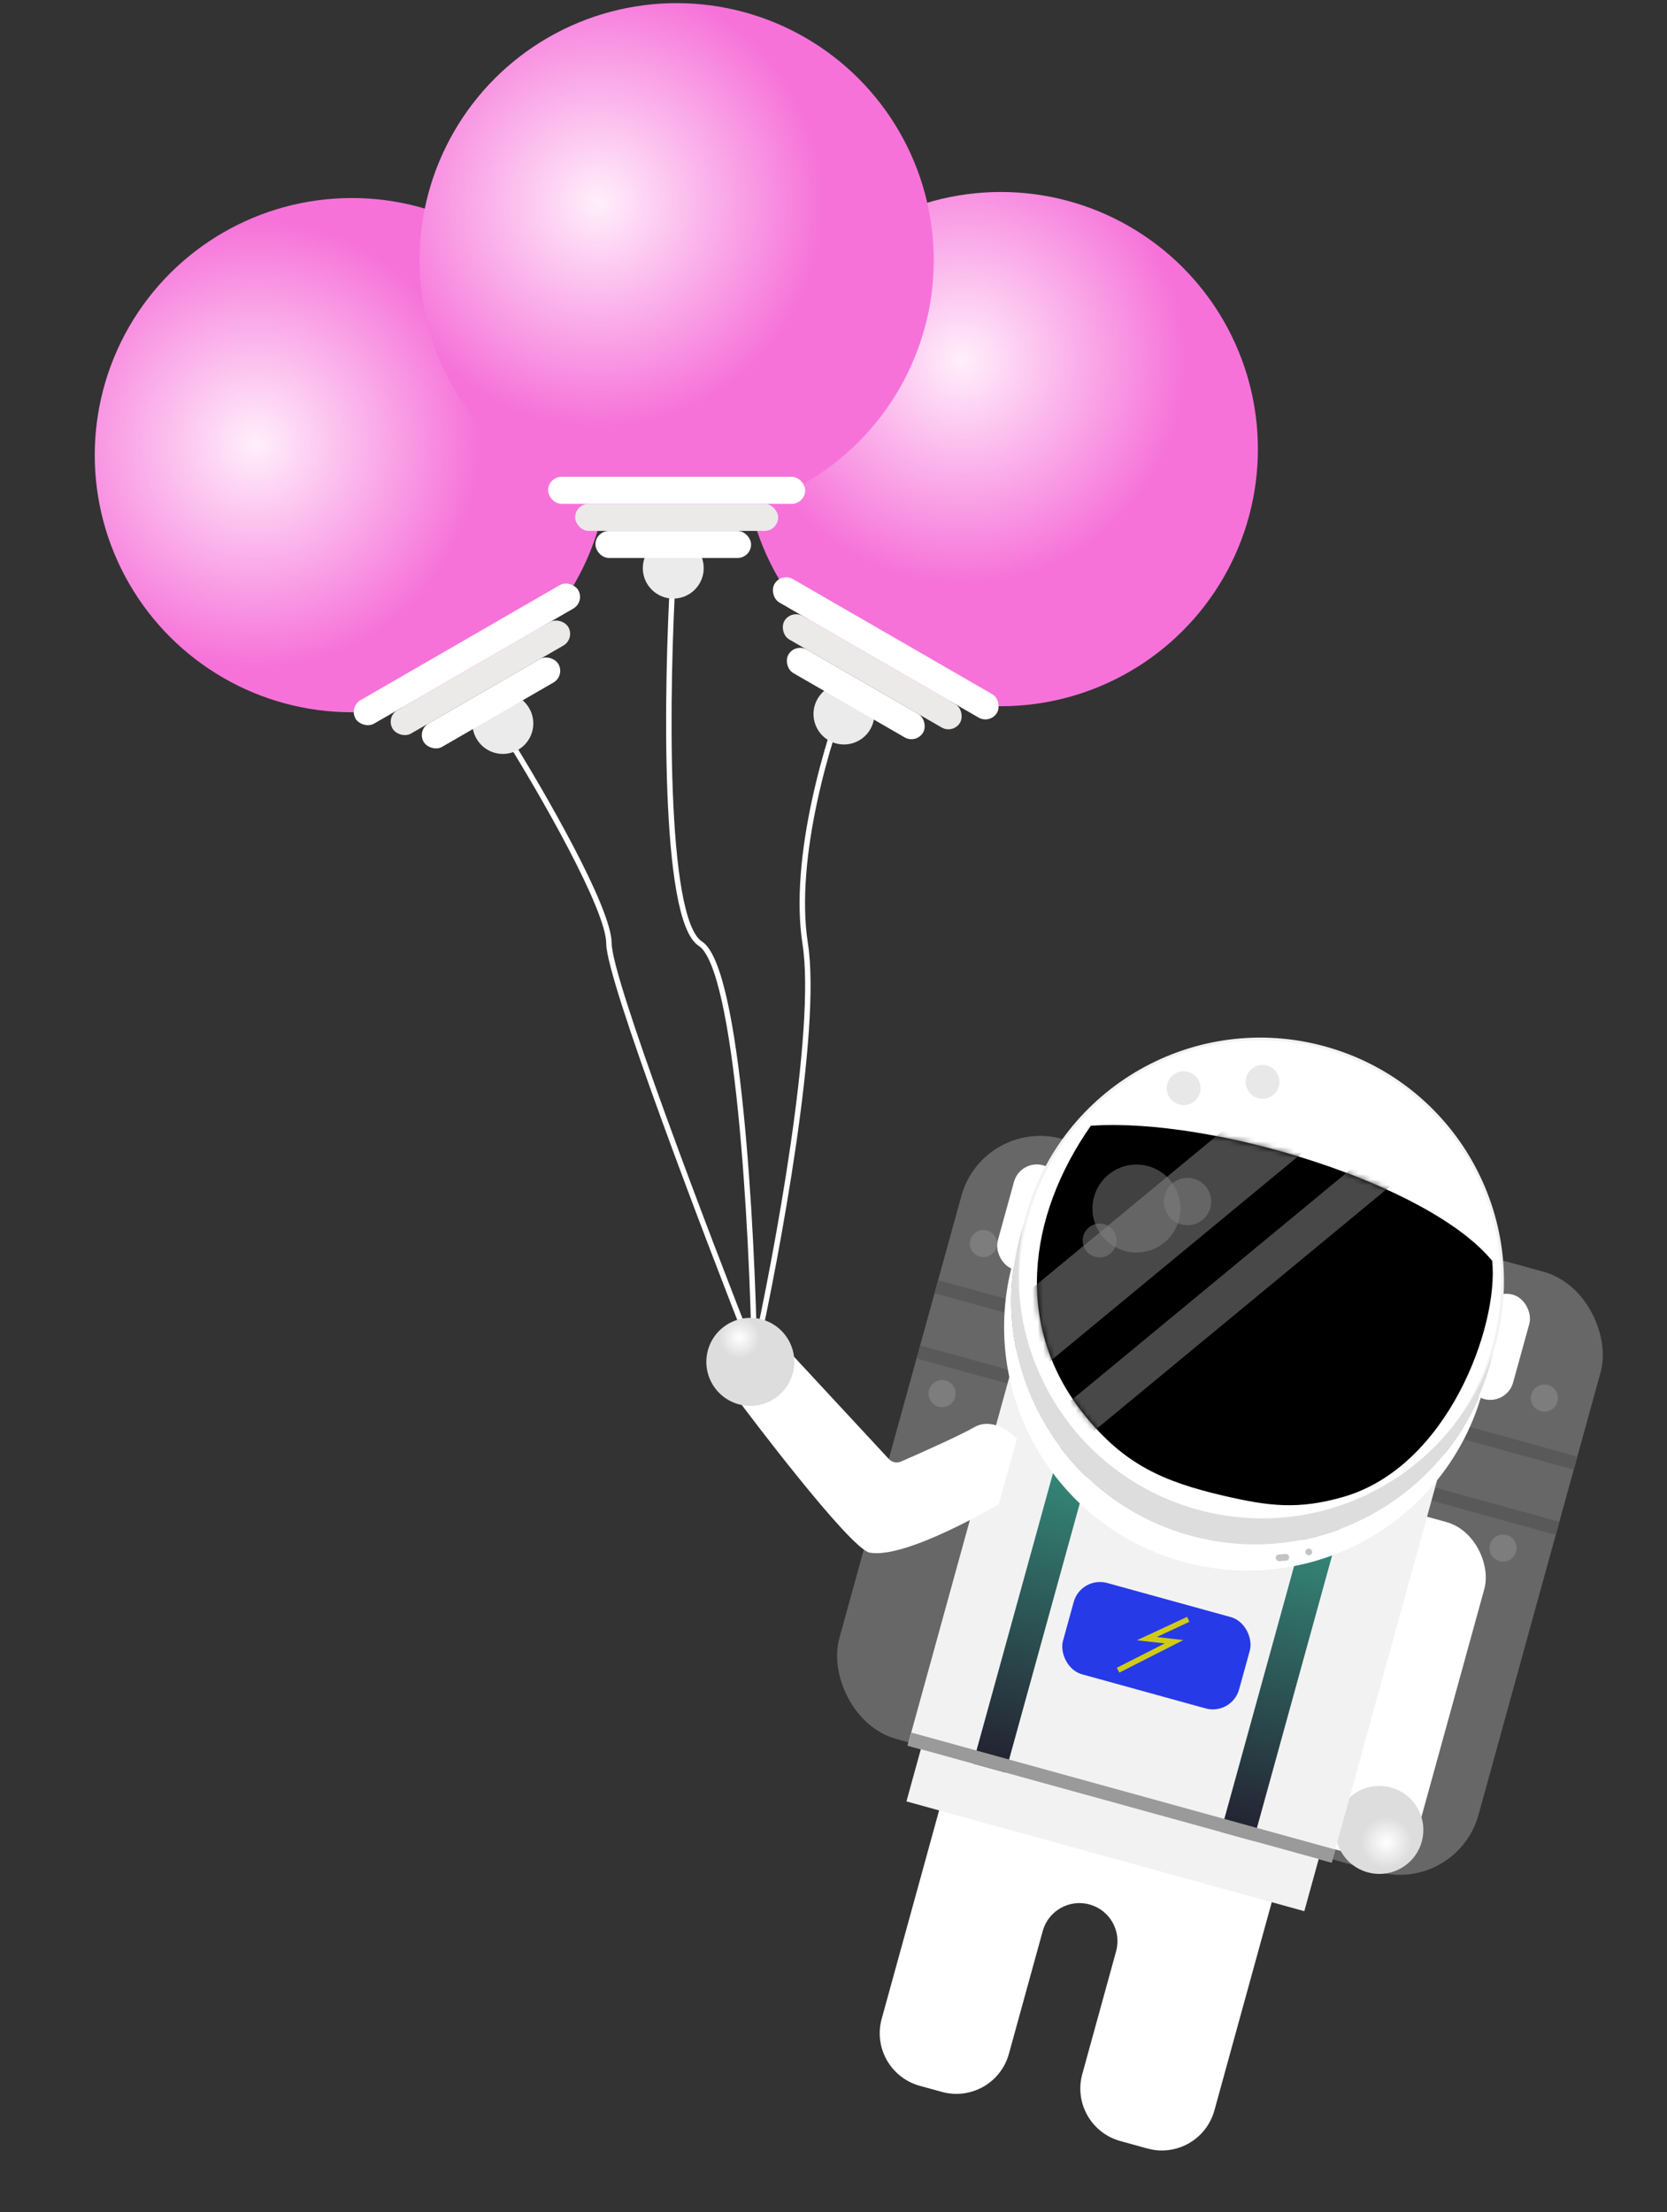 <svg width="306" height="406" viewBox="0 0 306 406" fill="none" xmlns="http://www.w3.org/2000/svg">
<rect x="0" y="0" width="306" height="406" fill="#333333" stroke="none"/>
<path d="M93.156 135.326C99.366 145.262 111.786 166.747 111.786 173.205C111.786 179.663 129.588 226.402 138.489 248.964M138.489 248.964C138.076 225.574 135.509 177.676 128.554 173.205C121.598 168.734 122.344 125.804 123.586 104.898M138.489 248.964C142.63 230.335 150.289 189.102 147.805 173.205C145.321 157.308 152.152 135.119 155.879 126.011" stroke="white"/>
<ellipse cx="47.196" cy="47.195" rx="47.196" ry="47.195" transform="matrix(0.866 0.5 -0.5 0.866 166.436 17.962)" fill="url(#paint0_radial_1_359)"/>
<rect width="47.196" height="4.968" rx="2.484" transform="matrix(0.866 0.5 -0.5 0.866 143.402 105.049)" fill="white"/>
<rect width="37.26" height="4.968" rx="2.484" transform="matrix(0.866 0.5 -0.5 0.866 145.22 111.835)" fill="#ECE9E9"/>
<ellipse cx="5.589" cy="5.589" rx="5.589" ry="5.589" transform="matrix(0.866 0.5 -0.5 0.866 152.871 123.423)" fill="#ECEBEB"/>
<rect width="28.566" height="4.968" rx="2.484" transform="matrix(0.866 0.5 -0.5 0.866 145.963 118.001)" fill="white"/>
<ellipse cx="47.197" cy="47.194" rx="47.197" ry="47.194" transform="matrix(0.866 -0.5 0.5 0.866 0.118 66.268)" fill="url(#paint1_radial_1_359)"/>
<rect width="47.197" height="4.968" rx="2.484" transform="matrix(0.866 -0.5 0.5 0.866 64.025 129.758)" fill="white"/>
<rect width="37.26" height="4.968" rx="2.484" transform="matrix(0.866 -0.5 0.5 0.866 70.812 131.576)" fill="#ECE9E9"/>
<ellipse cx="5.589" cy="5.589" rx="5.589" ry="5.589" transform="matrix(0.866 -0.5 0.5 0.866 84.673 130.744)" fill="#ECEBEB"/>
<rect width="28.566" height="4.968" rx="2.484" transform="matrix(0.866 -0.5 0.5 0.866 76.522 134.016)" fill="white"/>
<ellipse cx="47.197" cy="47.194" rx="47.197" ry="47.194" transform="matrix(1 -5.85699e-06 -5.85738e-06 1 77.01 0.575)" fill="url(#paint2_radial_1_359)"/>
<rect width="47.197" height="4.968" rx="2.484" transform="matrix(1 -5.86974e-06 -5.87013e-06 1 100.609 87.511)" fill="white"/>
<rect width="37.261" height="4.968" rx="2.484" transform="matrix(1 -5.80181e-06 -5.80219e-06 1 105.577 92.479)" fill="#ECE9E9"/>
<ellipse cx="5.589" cy="5.589" rx="5.589" ry="5.589" transform="matrix(1 -6.1397e-06 -6.14013e-06 1 117.997 98.689)" fill="#ECEBEB"/>
<rect width="28.567" height="4.968" rx="2.484" transform="matrix(1 -5.92858e-06 -5.92898e-06 1 109.303 97.447)" fill="white"/>
<rect width="121.718" height="114.26" rx="15" transform="matrix(0.964 0.266 -0.266 0.964 180.465 205.041)" fill="#686767"/>
<rect width="121.718" height="2.484" transform="matrix(0.964 0.266 -0.266 0.964 172.219 234.975)" fill="#595959"/>
<rect width="121.718" height="2.484" transform="matrix(0.964 0.266 -0.266 0.964 168.921 246.948)" fill="#595959"/>
<ellipse cx="2.484" cy="2.484" rx="2.484" ry="2.484" transform="matrix(0.964 0.266 -0.266 0.964 178.78 225.188)" fill="#7D7D7D"/>
<ellipse cx="2.484" cy="2.484" rx="2.484" ry="2.484" transform="matrix(0.964 0.266 -0.266 0.964 281.759 253.552)" fill="#7D7D7D"/>
<ellipse cx="2.484" cy="2.484" rx="2.484" ry="2.484" transform="matrix(0.964 0.266 -0.266 0.964 171.193 252.727)" fill="#7D7D7D"/>
<ellipse cx="2.484" cy="2.484" rx="2.484" ry="2.484" transform="matrix(0.964 0.266 -0.266 0.964 274.172 281.091)" fill="#7D7D7D"/>
<rect width="23.598" height="63.34" rx="10" transform="matrix(0.964 0.266 -0.266 0.964 252.378 275.74)" fill="white"/>
<ellipse cx="8.073" cy="8.073" rx="8.073" ry="8.073" transform="matrix(0.964 0.266 -0.266 0.964 247.566 325.943)" fill="url(#paint3_radial_1_359)"/>
<path d="M236.753 337.135L175.684 320.314L161.847 370.54C160.381 375.865 163.508 381.37 168.832 382.837L172.9 383.957C178.225 385.424 183.73 382.296 185.197 376.972L191.406 354.434C192.431 350.714 196.277 348.53 199.997 349.554C203.717 350.579 205.902 354.425 204.877 358.145L198.668 380.682C197.201 386.007 200.329 391.512 205.653 392.979L210.619 394.347C215.944 395.813 221.449 392.686 222.916 387.361L236.753 337.135Z" fill="white"/>
<rect width="80.731" height="78.243" transform="matrix(0.964 0.266 -0.266 0.964 187.423 244.967)" fill="#F2F2F2"/>
<rect width="75.763" height="22.355" transform="matrix(0.964 0.266 -0.266 0.964 172.336 309.086)" fill="#F2F2F2"/>
<rect width="6.21" height="78.243" transform="matrix(0.964 0.266 -0.266 0.964 199.398 248.265)" fill="url(#paint4_linear_1_359)"/>
<rect width="6.21" height="78.243" transform="matrix(0.964 0.266 -0.266 0.964 244.9 260.798)" fill="url(#paint5_linear_1_359)"/>
<rect width="80.731" height="2.484" transform="matrix(0.964 0.266 -0.266 0.964 167.302 318.005)" fill="#9A9A9A"/>
<rect width="8.694" height="19.871" rx="4.347" transform="matrix(0.964 0.266 -0.266 0.964 273.502 236.471)" fill="white"/>
<rect width="8.694" height="19.871" rx="4.347" transform="matrix(0.964 0.266 -0.266 0.964 187.288 212.724)" fill="white"/>
<path d="M274.215 246.973C267.693 270.646 243.215 284.551 219.54 278.03C195.866 271.509 181.961 247.032 188.482 223.359C195.004 199.686 219.482 185.782 243.157 192.303C266.831 198.823 280.736 223.3 274.215 246.973Z" fill="white" stroke="#F2F2F2" stroke-width="0.5"/>
<path fill-rule="evenodd" clip-rule="evenodd" d="M274.061 248.219C266.567 270.569 242.808 283.41 219.804 277.073C196.8 270.737 182.968 247.542 187.977 224.508C187.715 225.289 187.473 226.081 187.252 226.885C180.693 250.691 194.677 275.305 218.484 281.863C242.292 288.42 266.908 274.438 273.466 250.632C273.688 249.828 273.886 249.023 274.061 248.219Z" fill="#DDDDDD"/>
<path fill-rule="evenodd" clip-rule="evenodd" d="M272.741 253.008C265.247 275.358 241.488 288.199 218.484 281.863C195.48 275.526 181.648 252.332 186.657 229.297C186.396 230.078 186.154 230.87 185.932 231.674C179.374 255.48 193.357 280.094 217.165 286.652C240.972 293.209 265.589 279.227 272.147 255.421C272.368 254.617 272.566 253.813 272.741 253.008Z" fill="white"/>
<path d="M273.916 231.432C262.351 217.297 222.567 205.051 200.232 206.628C188.533 223.373 186.054 243.642 199.116 259.781C206.369 268.743 213.446 271.949 224.677 274.551C232.987 276.477 238.315 277.109 246.518 274.77C265.774 269.279 275.139 243.363 273.916 231.432Z" fill="black"/>
<rect x="234.125" y="285.362" width="2.484" height="1.242" rx="0.621" transform="rotate(-4.599 234.125 285.362)" fill="#C4C4C4"/>
<rect width="1.242" height="1.242" rx="0.621" transform="matrix(0.997 -0.08 0.08 0.997 239.575 284.287)" fill="#C4C4C4"/>
<mask id="mask0_1_359" style="mask-type:alpha" maskUnits="userSpaceOnUse" x="190" y="206" width="85" height="71">
<path d="M273.916 231.432C262.351 217.297 222.567 205.051 200.232 206.628C188.533 223.373 186.054 243.642 199.116 259.781C206.369 268.743 213.446 271.949 224.677 274.551C232.987 276.477 238.315 277.109 246.518 274.77C265.774 269.279 275.139 243.363 273.916 231.432Z" fill="black"/>
</mask>
<g mask="url(#mask0_1_359)">
<rect width="12.42" height="68.818" transform="matrix(0.637 0.771 -0.771 0.637 233.218 200.311)" fill="#484848"/>
<rect width="7.008" height="72.548" transform="matrix(0.637 0.771 -0.771 0.637 250.624 212.409)" fill="#484848"/>
</g>
<ellipse cx="8.073" cy="8.073" rx="8.073" ry="8.073" transform="matrix(0.964 0.266 -0.266 0.964 202.976 211.893)" fill="#828282" fill-opacity="0.5"/>
<ellipse cx="4.347" cy="4.347" rx="4.347" ry="4.347" transform="matrix(0.964 0.266 -0.266 0.964 214.951 215.191)" fill="#828282" fill-opacity="0.5"/>
<ellipse cx="3.105" cy="3.105" rx="3.105" ry="3.105" transform="matrix(0.964 0.266 -0.266 0.964 199.678 223.866)" fill="#828282" fill-opacity="0.5"/>
<ellipse cx="3.105" cy="3.105" rx="3.105" ry="3.105" transform="matrix(0.964 0.266 -0.266 0.964 215.109 195.911)" fill="#E8E8E8"/>
<ellipse cx="3.105" cy="3.105" rx="3.105" ry="3.105" transform="matrix(0.964 0.266 -0.266 0.964 229.6 194.75)" fill="#E8E8E8"/>
<rect width="33.535" height="17.387" rx="5" transform="matrix(0.964 0.266 -0.266 0.964 198.422 289.219)" fill="#273AE7"/>
<path d="M218.118 297.22L210.517 300.763L215.513 301.334L205.24 306.555" stroke="#D2CB15"/>
<path d="M178.883 261.938C181.938 260.203 185.345 262.644 186.666 264.081L183.368 276.055C183.368 276.055 166.403 286.196 159.652 284.981C155.985 284.321 136.192 257.908 136.192 257.908L143.247 246.325L163.146 267.782C163.721 268.403 164.622 268.595 165.398 268.257C169.406 266.513 176.151 263.49 178.883 261.938Z" fill="white"/>
<ellipse cx="8.073" cy="8.073" rx="8.073" ry="8.073" transform="matrix(0.964 0.266 -0.266 0.964 132.098 240.034)" fill="url(#paint6_radial_1_359)"/>
<defs>
<radialGradient id="paint0_radial_1_359" cx="0" cy="0" r="1" gradientUnits="userSpaceOnUse" gradientTransform="translate(32.913 36.638) rotate(69.646) scale(41.065 41.066)">
<stop stop-color="#FFEFFB"/>
<stop offset="1" stop-color="#F672D9"/>
</radialGradient>
<radialGradient id="paint1_radial_1_359" cx="0" cy="0" r="1" gradientUnits="userSpaceOnUse" gradientTransform="translate(32.913 36.638) rotate(69.646) scale(41.065 41.066)">
<stop stop-color="#FFEFFB"/>
<stop offset="1" stop-color="#F672D9"/>
</radialGradient>
<radialGradient id="paint2_radial_1_359" cx="0" cy="0" r="1" gradientUnits="userSpaceOnUse" gradientTransform="translate(32.914 36.637) rotate(69.645) scale(41.064 41.066)">
<stop stop-color="#FFEFFB"/>
<stop offset="1" stop-color="#F672D9"/>
</radialGradient>
<radialGradient id="paint3_radial_1_359" cx="0" cy="0" r="1" gradientUnits="userSpaceOnUse" gradientTransform="translate(9.936 9.936) rotate(-156.802) scale(4.729 4.729)">
<stop stop-color="white"/>
<stop offset="1" stop-color="#DDDDDD"/>
</radialGradient>
<linearGradient id="paint4_linear_1_359" x1="3.105" y1="0" x2="3.105" y2="78.243" gradientUnits="userSpaceOnUse">
<stop stop-color="#3BB094"/>
<stop offset="1" stop-color="#232030"/>
</linearGradient>
<linearGradient id="paint5_linear_1_359" x1="3.105" y1="0" x2="3.105" y2="78.243" gradientUnits="userSpaceOnUse">
<stop stop-color="#3BB094"/>
<stop offset="1" stop-color="#232030"/>
</linearGradient>
<radialGradient id="paint6_radial_1_359" cx="0" cy="0" r="1" gradientUnits="userSpaceOnUse" gradientTransform="translate(4.968 4.347) rotate(80.537) scale(3.777 3.777)">
<stop stop-color="white"/>
<stop offset="1" stop-color="#DDDDDD"/>
</radialGradient>
</defs>
</svg>
